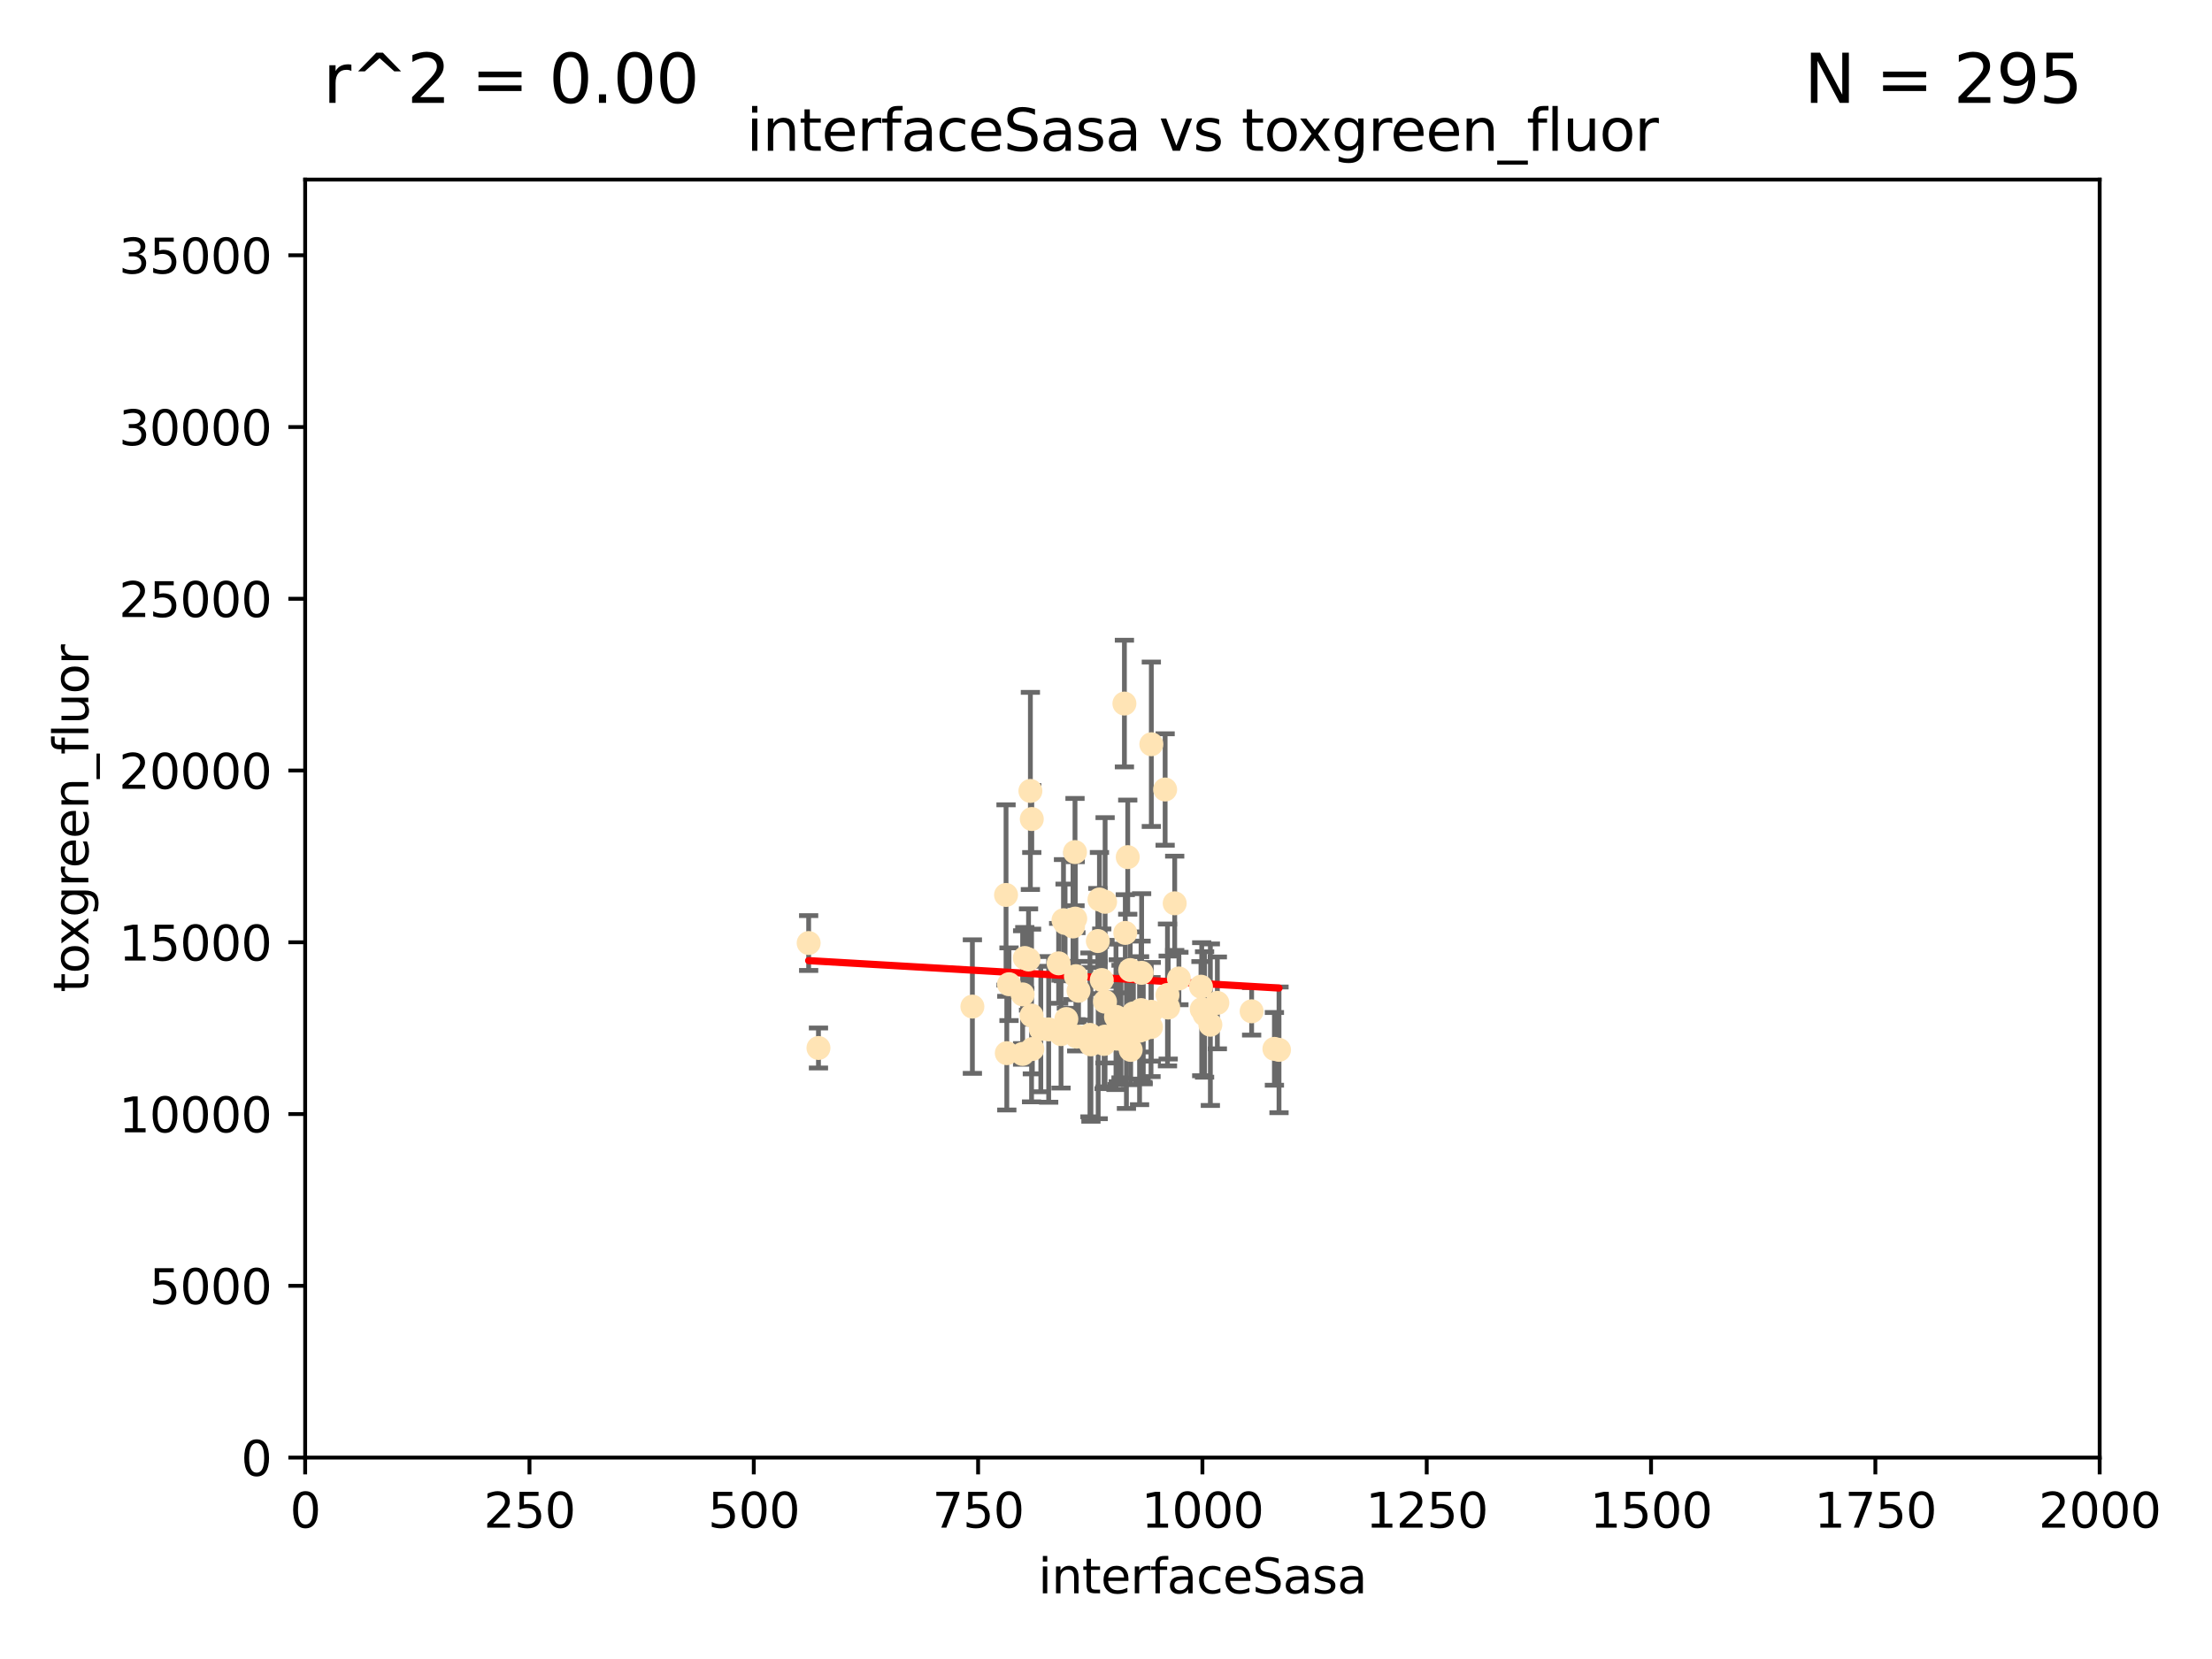 <?xml version="1.0" encoding="utf-8" standalone="no"?>
<!DOCTYPE svg PUBLIC "-//W3C//DTD SVG 1.1//EN"
  "http://www.w3.org/Graphics/SVG/1.1/DTD/svg11.dtd">
<svg xmlns:xlink="http://www.w3.org/1999/xlink" width="460.8pt" height="345.6pt" viewBox="0 0 460.8 345.6" xmlns="http://www.w3.org/2000/svg" version="1.1">
 <defs>
  <style type="text/css">*{stroke-linejoin: round; stroke-linecap: butt}</style>
 </defs>
 <g id="figure_1">
  <g id="patch_1">
   <path d="M 0 345.6 
L 460.8 345.6 
L 460.8 0 
L 0 0 
z
" style="fill: #ffffff"/>
  </g>
  <g id="axes_1">
   <g id="patch_2">
    <path d="M 63.571 303.64 
L 437.4 303.64 
L 437.4 37.411 
L 63.571 37.411 
z
" style="fill: #ffffff"/>
   </g>
   <g id="PathCollection_1">
    <defs>
     <path id="me1592b0bba" d="M 0 1.118 
C 0.297 1.118 0.581 1 0.791 0.791 
C 1 0.581 1.118 0.297 1.118 0 
C 1.118 -0.297 1 -0.581 0.791 -0.791 
C 0.581 -1 0.297 -1.118 0 -1.118 
C -0.297 -1.118 -0.581 -1 -0.791 -0.791 
C -1 -0.581 -1.118 -0.297 -1.118 0 
C -1.118 0.297 -1 0.581 -0.791 0.791 
C -0.581 1 -0.297 1.118 0 1.118 
z
" style="stroke: #ffe4b5"/>
    </defs>
    <g clip-path="url(#p0e28fc09dc)">
     <use xlink:href="#me1592b0bba" x="242.719" y="164.469" style="fill: #ffe4b5; stroke: #ffe4b5"/>
     <use xlink:href="#me1592b0bba" x="265.484" y="218.495" style="fill: #ffe4b5; stroke: #ffe4b5"/>
     <use xlink:href="#me1592b0bba" x="234.418" y="194.345" style="fill: #ffe4b5; stroke: #ffe4b5"/>
     <use xlink:href="#me1592b0bba" x="234.929" y="178.555" style="fill: #ffe4b5; stroke: #ffe4b5"/>
     <use xlink:href="#me1592b0bba" x="230.202" y="215.941" style="fill: #ffe4b5; stroke: #ffe4b5"/>
     <use xlink:href="#me1592b0bba" x="244.712" y="188.175" style="fill: #ffe4b5; stroke: #ffe4b5"/>
     <use xlink:href="#me1592b0bba" x="266.441" y="218.702" style="fill: #ffe4b5; stroke: #ffe4b5"/>
     <use xlink:href="#me1592b0bba" x="221.544" y="191.695" style="fill: #ffe4b5; stroke: #ffe4b5"/>
     <use xlink:href="#me1592b0bba" x="250.342" y="210.238" style="fill: #ffe4b5; stroke: #ffe4b5"/>
     <use xlink:href="#me1592b0bba" x="210.194" y="205.03" style="fill: #ffe4b5; stroke: #ffe4b5"/>
     <use xlink:href="#me1592b0bba" x="227.06" y="215.588" style="fill: #ffe4b5; stroke: #ffe4b5"/>
     <use xlink:href="#me1592b0bba" x="229.035" y="187.381" style="fill: #ffe4b5; stroke: #ffe4b5"/>
     <use xlink:href="#me1592b0bba" x="214.94" y="170.618" style="fill: #ffe4b5; stroke: #ffe4b5"/>
     <use xlink:href="#me1592b0bba" x="236.108" y="211.111" style="fill: #ffe4b5; stroke: #ffe4b5"/>
     <use xlink:href="#me1592b0bba" x="250.185" y="205.548" style="fill: #ffe4b5; stroke: #ffe4b5"/>
     <use xlink:href="#me1592b0bba" x="214.263" y="199.882" style="fill: #ffe4b5; stroke: #ffe4b5"/>
     <use xlink:href="#me1592b0bba" x="214.893" y="211.549" style="fill: #ffe4b5; stroke: #ffe4b5"/>
     <use xlink:href="#me1592b0bba" x="243.207" y="207.272" style="fill: #ffe4b5; stroke: #ffe4b5"/>
     <use xlink:href="#me1592b0bba" x="223.529" y="193.001" style="fill: #ffe4b5; stroke: #ffe4b5"/>
     <use xlink:href="#me1592b0bba" x="224.297" y="215.945" style="fill: #ffe4b5; stroke: #ffe4b5"/>
     <use xlink:href="#me1592b0bba" x="228.699" y="196.034" style="fill: #ffe4b5; stroke: #ffe4b5"/>
     <use xlink:href="#me1592b0bba" x="221.873" y="192.271" style="fill: #ffe4b5; stroke: #ffe4b5"/>
     <use xlink:href="#me1592b0bba" x="239.843" y="155.042" style="fill: #ffe4b5; stroke: #ffe4b5"/>
     <use xlink:href="#me1592b0bba" x="235.439" y="202.079" style="fill: #ffe4b5; stroke: #ffe4b5"/>
     <use xlink:href="#me1592b0bba" x="233.529" y="212.81" style="fill: #ffe4b5; stroke: #ffe4b5"/>
     <use xlink:href="#me1592b0bba" x="213.484" y="199.568" style="fill: #ffe4b5; stroke: #ffe4b5"/>
     <use xlink:href="#me1592b0bba" x="222.138" y="212.281" style="fill: #ffe4b5; stroke: #ffe4b5"/>
     <use xlink:href="#me1592b0bba" x="213.034" y="207.149" style="fill: #ffe4b5; stroke: #ffe4b5"/>
     <use xlink:href="#me1592b0bba" x="230.194" y="208.663" style="fill: #ffe4b5; stroke: #ffe4b5"/>
     <use xlink:href="#me1592b0bba" x="223.991" y="191.361" style="fill: #ffe4b5; stroke: #ffe4b5"/>
     <use xlink:href="#me1592b0bba" x="230.005" y="217.472" style="fill: #ffe4b5; stroke: #ffe4b5"/>
     <use xlink:href="#me1592b0bba" x="235.544" y="218.71" style="fill: #ffe4b5; stroke: #ffe4b5"/>
     <use xlink:href="#me1592b0bba" x="245.587" y="203.836" style="fill: #ffe4b5; stroke: #ffe4b5"/>
     <use xlink:href="#me1592b0bba" x="232.688" y="216.371" style="fill: #ffe4b5; stroke: #ffe4b5"/>
     <use xlink:href="#me1592b0bba" x="239.777" y="213.954" style="fill: #ffe4b5; stroke: #ffe4b5"/>
     <use xlink:href="#me1592b0bba" x="218.46" y="214.438" style="fill: #ffe4b5; stroke: #ffe4b5"/>
     <use xlink:href="#me1592b0bba" x="216.82" y="214.367" style="fill: #ffe4b5; stroke: #ffe4b5"/>
     <use xlink:href="#me1592b0bba" x="237.822" y="202.659" style="fill: #ffe4b5; stroke: #ffe4b5"/>
     <use xlink:href="#me1592b0bba" x="234.237" y="146.565" style="fill: #ffe4b5; stroke: #ffe4b5"/>
     <use xlink:href="#me1592b0bba" x="220.534" y="200.681" style="fill: #ffe4b5; stroke: #ffe4b5"/>
     <use xlink:href="#me1592b0bba" x="230.215" y="187.862" style="fill: #ffe4b5; stroke: #ffe4b5"/>
     <use xlink:href="#me1592b0bba" x="234.656" y="216.977" style="fill: #ffe4b5; stroke: #ffe4b5"/>
     <use xlink:href="#me1592b0bba" x="214.649" y="164.766" style="fill: #ffe4b5; stroke: #ffe4b5"/>
     <use xlink:href="#me1592b0bba" x="250.934" y="211.331" style="fill: #ffe4b5; stroke: #ffe4b5"/>
     <use xlink:href="#me1592b0bba" x="260.738" y="210.674" style="fill: #ffe4b5; stroke: #ffe4b5"/>
     <use xlink:href="#me1592b0bba" x="227.263" y="217.558" style="fill: #ffe4b5; stroke: #ffe4b5"/>
     <use xlink:href="#me1592b0bba" x="209.736" y="219.394" style="fill: #ffe4b5; stroke: #ffe4b5"/>
     <use xlink:href="#me1592b0bba" x="239.828" y="210.774" style="fill: #ffe4b5; stroke: #ffe4b5"/>
     <use xlink:href="#me1592b0bba" x="209.576" y="186.434" style="fill: #ffe4b5; stroke: #ffe4b5"/>
     <use xlink:href="#me1592b0bba" x="224.129" y="203.351" style="fill: #ffe4b5; stroke: #ffe4b5"/>
     <use xlink:href="#me1592b0bba" x="238.14" y="214.285" style="fill: #ffe4b5; stroke: #ffe4b5"/>
     <use xlink:href="#me1592b0bba" x="223.944" y="177.503" style="fill: #ffe4b5; stroke: #ffe4b5"/>
     <use xlink:href="#me1592b0bba" x="232.962" y="212.634" style="fill: #ffe4b5; stroke: #ffe4b5"/>
     <use xlink:href="#me1592b0bba" x="252.14" y="213.466" style="fill: #ffe4b5; stroke: #ffe4b5"/>
     <use xlink:href="#me1592b0bba" x="253.598" y="208.92" style="fill: #ffe4b5; stroke: #ffe4b5"/>
     <use xlink:href="#me1592b0bba" x="237.704" y="210.418" style="fill: #ffe4b5; stroke: #ffe4b5"/>
     <use xlink:href="#me1592b0bba" x="243.357" y="209.889" style="fill: #ffe4b5; stroke: #ffe4b5"/>
     <use xlink:href="#me1592b0bba" x="170.501" y="218.314" style="fill: #ffe4b5; stroke: #ffe4b5"/>
     <use xlink:href="#me1592b0bba" x="238.091" y="214.469" style="fill: #ffe4b5; stroke: #ffe4b5"/>
     <use xlink:href="#me1592b0bba" x="232.48" y="211.823" style="fill: #ffe4b5; stroke: #ffe4b5"/>
     <use xlink:href="#me1592b0bba" x="229.519" y="204.155" style="fill: #ffe4b5; stroke: #ffe4b5"/>
     <use xlink:href="#me1592b0bba" x="221.03" y="215.426" style="fill: #ffe4b5; stroke: #ffe4b5"/>
     <use xlink:href="#me1592b0bba" x="215.058" y="218.526" style="fill: #ffe4b5; stroke: #ffe4b5"/>
     <use xlink:href="#me1592b0bba" x="237.392" y="214.706" style="fill: #ffe4b5; stroke: #ffe4b5"/>
     <use xlink:href="#me1592b0bba" x="213.026" y="219.552" style="fill: #ffe4b5; stroke: #ffe4b5"/>
     <use xlink:href="#me1592b0bba" x="224.678" y="206.388" style="fill: #ffe4b5; stroke: #ffe4b5"/>
     <use xlink:href="#me1592b0bba" x="228.772" y="216.687" style="fill: #ffe4b5; stroke: #ffe4b5"/>
     <use xlink:href="#me1592b0bba" x="168.458" y="196.449" style="fill: #ffe4b5; stroke: #ffe4b5"/>
     <use xlink:href="#me1592b0bba" x="202.566" y="209.689" style="fill: #ffe4b5; stroke: #ffe4b5"/>
    </g>
   </g>
   <g id="matplotlib.axis_1">
    <g id="xtick_1">
     <g id="line2d_1">
      <defs>
       <path id="m30d0b65c81" d="M 0 0 
L 0 3.5 
" style="stroke: #000000; stroke-width: 0.8"/>
      </defs>
      <g>
       <use xlink:href="#m30d0b65c81" x="63.571" y="303.64" style="stroke: #000000; stroke-width: 0.8"/>
      </g>
     </g>
     <g id="text_1">
      <!-- 0 -->
      <g transform="translate(60.39 318.238)scale(0.1 -0.1)">
       <defs>
        <path id="DejaVuSans-30" d="M 2034 4250 
Q 1547 4250 1301 3770 
Q 1056 3291 1056 2328 
Q 1056 1369 1301 889 
Q 1547 409 2034 409 
Q 2525 409 2770 889 
Q 3016 1369 3016 2328 
Q 3016 3291 2770 3770 
Q 2525 4250 2034 4250 
z
M 2034 4750 
Q 2819 4750 3233 4129 
Q 3647 3509 3647 2328 
Q 3647 1150 3233 529 
Q 2819 -91 2034 -91 
Q 1250 -91 836 529 
Q 422 1150 422 2328 
Q 422 3509 836 4129 
Q 1250 4750 2034 4750 
z
" transform="scale(0.016)"/>
       </defs>
       <use xlink:href="#DejaVuSans-30"/>
      </g>
     </g>
    </g>
    <g id="xtick_2">
     <g id="line2d_2">
      <g>
       <use xlink:href="#m30d0b65c81" x="110.3" y="303.64" style="stroke: #000000; stroke-width: 0.8"/>
      </g>
     </g>
     <g id="text_2">
      <!-- 250 -->
      <g transform="translate(100.756 318.238)scale(0.1 -0.1)">
       <defs>
        <path id="DejaVuSans-32" d="M 1228 531 
L 3431 531 
L 3431 0 
L 469 0 
L 469 531 
Q 828 903 1448 1529 
Q 2069 2156 2228 2338 
Q 2531 2678 2651 2914 
Q 2772 3150 2772 3378 
Q 2772 3750 2511 3984 
Q 2250 4219 1831 4219 
Q 1534 4219 1204 4116 
Q 875 4013 500 3803 
L 500 4441 
Q 881 4594 1212 4672 
Q 1544 4750 1819 4750 
Q 2544 4750 2975 4387 
Q 3406 4025 3406 3419 
Q 3406 3131 3298 2873 
Q 3191 2616 2906 2266 
Q 2828 2175 2409 1742 
Q 1991 1309 1228 531 
z
" transform="scale(0.016)"/>
        <path id="DejaVuSans-35" d="M 691 4666 
L 3169 4666 
L 3169 4134 
L 1269 4134 
L 1269 2991 
Q 1406 3038 1543 3061 
Q 1681 3084 1819 3084 
Q 2600 3084 3056 2656 
Q 3513 2228 3513 1497 
Q 3513 744 3044 326 
Q 2575 -91 1722 -91 
Q 1428 -91 1123 -41 
Q 819 9 494 109 
L 494 744 
Q 775 591 1075 516 
Q 1375 441 1709 441 
Q 2250 441 2565 725 
Q 2881 1009 2881 1497 
Q 2881 1984 2565 2268 
Q 2250 2553 1709 2553 
Q 1456 2553 1204 2497 
Q 953 2441 691 2322 
L 691 4666 
z
" transform="scale(0.016)"/>
       </defs>
       <use xlink:href="#DejaVuSans-32"/>
       <use xlink:href="#DejaVuSans-35" x="63.623"/>
       <use xlink:href="#DejaVuSans-30" x="127.246"/>
      </g>
     </g>
    </g>
    <g id="xtick_3">
     <g id="line2d_3">
      <g>
       <use xlink:href="#m30d0b65c81" x="157.028" y="303.64" style="stroke: #000000; stroke-width: 0.8"/>
      </g>
     </g>
     <g id="text_3">
      <!-- 500 -->
      <g transform="translate(147.485 318.238)scale(0.1 -0.1)">
       <use xlink:href="#DejaVuSans-35"/>
       <use xlink:href="#DejaVuSans-30" x="63.623"/>
       <use xlink:href="#DejaVuSans-30" x="127.246"/>
      </g>
     </g>
    </g>
    <g id="xtick_4">
     <g id="line2d_4">
      <g>
       <use xlink:href="#m30d0b65c81" x="203.757" y="303.64" style="stroke: #000000; stroke-width: 0.8"/>
      </g>
     </g>
     <g id="text_4">
      <!-- 750 -->
      <g transform="translate(194.213 318.238)scale(0.1 -0.1)">
       <defs>
        <path id="DejaVuSans-37" d="M 525 4666 
L 3525 4666 
L 3525 4397 
L 1831 0 
L 1172 0 
L 2766 4134 
L 525 4134 
L 525 4666 
z
" transform="scale(0.016)"/>
       </defs>
       <use xlink:href="#DejaVuSans-37"/>
       <use xlink:href="#DejaVuSans-35" x="63.623"/>
       <use xlink:href="#DejaVuSans-30" x="127.246"/>
      </g>
     </g>
    </g>
    <g id="xtick_5">
     <g id="line2d_5">
      <g>
       <use xlink:href="#m30d0b65c81" x="250.486" y="303.64" style="stroke: #000000; stroke-width: 0.8"/>
      </g>
     </g>
     <g id="text_5">
      <!-- 1000 -->
      <g transform="translate(237.761 318.238)scale(0.1 -0.1)">
       <defs>
        <path id="DejaVuSans-31" d="M 794 531 
L 1825 531 
L 1825 4091 
L 703 3866 
L 703 4441 
L 1819 4666 
L 2450 4666 
L 2450 531 
L 3481 531 
L 3481 0 
L 794 0 
L 794 531 
z
" transform="scale(0.016)"/>
       </defs>
       <use xlink:href="#DejaVuSans-31"/>
       <use xlink:href="#DejaVuSans-30" x="63.623"/>
       <use xlink:href="#DejaVuSans-30" x="127.246"/>
       <use xlink:href="#DejaVuSans-30" x="190.869"/>
      </g>
     </g>
    </g>
    <g id="xtick_6">
     <g id="line2d_6">
      <g>
       <use xlink:href="#m30d0b65c81" x="297.214" y="303.64" style="stroke: #000000; stroke-width: 0.8"/>
      </g>
     </g>
     <g id="text_6">
      <!-- 1250 -->
      <g transform="translate(284.489 318.238)scale(0.1 -0.1)">
       <use xlink:href="#DejaVuSans-31"/>
       <use xlink:href="#DejaVuSans-32" x="63.623"/>
       <use xlink:href="#DejaVuSans-35" x="127.246"/>
       <use xlink:href="#DejaVuSans-30" x="190.869"/>
      </g>
     </g>
    </g>
    <g id="xtick_7">
     <g id="line2d_7">
      <g>
       <use xlink:href="#m30d0b65c81" x="343.943" y="303.64" style="stroke: #000000; stroke-width: 0.8"/>
      </g>
     </g>
     <g id="text_7">
      <!-- 1500 -->
      <g transform="translate(331.218 318.238)scale(0.1 -0.1)">
       <use xlink:href="#DejaVuSans-31"/>
       <use xlink:href="#DejaVuSans-35" x="63.623"/>
       <use xlink:href="#DejaVuSans-30" x="127.246"/>
       <use xlink:href="#DejaVuSans-30" x="190.869"/>
      </g>
     </g>
    </g>
    <g id="xtick_8">
     <g id="line2d_8">
      <g>
       <use xlink:href="#m30d0b65c81" x="390.671" y="303.64" style="stroke: #000000; stroke-width: 0.8"/>
      </g>
     </g>
     <g id="text_8">
      <!-- 1750 -->
      <g transform="translate(377.946 318.238)scale(0.1 -0.1)">
       <use xlink:href="#DejaVuSans-31"/>
       <use xlink:href="#DejaVuSans-37" x="63.623"/>
       <use xlink:href="#DejaVuSans-35" x="127.246"/>
       <use xlink:href="#DejaVuSans-30" x="190.869"/>
      </g>
     </g>
    </g>
    <g id="xtick_9">
     <g id="line2d_9">
      <g>
       <use xlink:href="#m30d0b65c81" x="437.4" y="303.64" style="stroke: #000000; stroke-width: 0.8"/>
      </g>
     </g>
     <g id="text_9">
      <!-- 2000 -->
      <g transform="translate(424.675 318.238)scale(0.1 -0.1)">
       <use xlink:href="#DejaVuSans-32"/>
       <use xlink:href="#DejaVuSans-30" x="63.623"/>
       <use xlink:href="#DejaVuSans-30" x="127.246"/>
       <use xlink:href="#DejaVuSans-30" x="190.869"/>
      </g>
     </g>
    </g>
    <g id="text_10">
     <!-- interfaceSasa -->
     <g transform="translate(216.279 331.917)scale(0.1 -0.1)">
      <defs>
       <path id="DejaVuSans-69" d="M 603 3500 
L 1178 3500 
L 1178 0 
L 603 0 
L 603 3500 
z
M 603 4863 
L 1178 4863 
L 1178 4134 
L 603 4134 
L 603 4863 
z
" transform="scale(0.016)"/>
       <path id="DejaVuSans-6e" d="M 3513 2113 
L 3513 0 
L 2938 0 
L 2938 2094 
Q 2938 2591 2744 2837 
Q 2550 3084 2163 3084 
Q 1697 3084 1428 2787 
Q 1159 2491 1159 1978 
L 1159 0 
L 581 0 
L 581 3500 
L 1159 3500 
L 1159 2956 
Q 1366 3272 1645 3428 
Q 1925 3584 2291 3584 
Q 2894 3584 3203 3211 
Q 3513 2838 3513 2113 
z
" transform="scale(0.016)"/>
       <path id="DejaVuSans-74" d="M 1172 4494 
L 1172 3500 
L 2356 3500 
L 2356 3053 
L 1172 3053 
L 1172 1153 
Q 1172 725 1289 603 
Q 1406 481 1766 481 
L 2356 481 
L 2356 0 
L 1766 0 
Q 1100 0 847 248 
Q 594 497 594 1153 
L 594 3053 
L 172 3053 
L 172 3500 
L 594 3500 
L 594 4494 
L 1172 4494 
z
" transform="scale(0.016)"/>
       <path id="DejaVuSans-65" d="M 3597 1894 
L 3597 1613 
L 953 1613 
Q 991 1019 1311 708 
Q 1631 397 2203 397 
Q 2534 397 2845 478 
Q 3156 559 3463 722 
L 3463 178 
Q 3153 47 2828 -22 
Q 2503 -91 2169 -91 
Q 1331 -91 842 396 
Q 353 884 353 1716 
Q 353 2575 817 3079 
Q 1281 3584 2069 3584 
Q 2775 3584 3186 3129 
Q 3597 2675 3597 1894 
z
M 3022 2063 
Q 3016 2534 2758 2815 
Q 2500 3097 2075 3097 
Q 1594 3097 1305 2825 
Q 1016 2553 972 2059 
L 3022 2063 
z
" transform="scale(0.016)"/>
       <path id="DejaVuSans-72" d="M 2631 2963 
Q 2534 3019 2420 3045 
Q 2306 3072 2169 3072 
Q 1681 3072 1420 2755 
Q 1159 2438 1159 1844 
L 1159 0 
L 581 0 
L 581 3500 
L 1159 3500 
L 1159 2956 
Q 1341 3275 1631 3429 
Q 1922 3584 2338 3584 
Q 2397 3584 2469 3576 
Q 2541 3569 2628 3553 
L 2631 2963 
z
" transform="scale(0.016)"/>
       <path id="DejaVuSans-66" d="M 2375 4863 
L 2375 4384 
L 1825 4384 
Q 1516 4384 1395 4259 
Q 1275 4134 1275 3809 
L 1275 3500 
L 2222 3500 
L 2222 3053 
L 1275 3053 
L 1275 0 
L 697 0 
L 697 3053 
L 147 3053 
L 147 3500 
L 697 3500 
L 697 3744 
Q 697 4328 969 4595 
Q 1241 4863 1831 4863 
L 2375 4863 
z
" transform="scale(0.016)"/>
       <path id="DejaVuSans-61" d="M 2194 1759 
Q 1497 1759 1228 1600 
Q 959 1441 959 1056 
Q 959 750 1161 570 
Q 1363 391 1709 391 
Q 2188 391 2477 730 
Q 2766 1069 2766 1631 
L 2766 1759 
L 2194 1759 
z
M 3341 1997 
L 3341 0 
L 2766 0 
L 2766 531 
Q 2569 213 2275 61 
Q 1981 -91 1556 -91 
Q 1019 -91 701 211 
Q 384 513 384 1019 
Q 384 1609 779 1909 
Q 1175 2209 1959 2209 
L 2766 2209 
L 2766 2266 
Q 2766 2663 2505 2880 
Q 2244 3097 1772 3097 
Q 1472 3097 1187 3025 
Q 903 2953 641 2809 
L 641 3341 
Q 956 3463 1253 3523 
Q 1550 3584 1831 3584 
Q 2591 3584 2966 3190 
Q 3341 2797 3341 1997 
z
" transform="scale(0.016)"/>
       <path id="DejaVuSans-63" d="M 3122 3366 
L 3122 2828 
Q 2878 2963 2633 3030 
Q 2388 3097 2138 3097 
Q 1578 3097 1268 2742 
Q 959 2388 959 1747 
Q 959 1106 1268 751 
Q 1578 397 2138 397 
Q 2388 397 2633 464 
Q 2878 531 3122 666 
L 3122 134 
Q 2881 22 2623 -34 
Q 2366 -91 2075 -91 
Q 1284 -91 818 406 
Q 353 903 353 1747 
Q 353 2603 823 3093 
Q 1294 3584 2113 3584 
Q 2378 3584 2631 3529 
Q 2884 3475 3122 3366 
z
" transform="scale(0.016)"/>
       <path id="DejaVuSans-53" d="M 3425 4513 
L 3425 3897 
Q 3066 4069 2747 4153 
Q 2428 4238 2131 4238 
Q 1616 4238 1336 4038 
Q 1056 3838 1056 3469 
Q 1056 3159 1242 3001 
Q 1428 2844 1947 2747 
L 2328 2669 
Q 3034 2534 3370 2195 
Q 3706 1856 3706 1288 
Q 3706 609 3251 259 
Q 2797 -91 1919 -91 
Q 1588 -91 1214 -16 
Q 841 59 441 206 
L 441 856 
Q 825 641 1194 531 
Q 1563 422 1919 422 
Q 2459 422 2753 634 
Q 3047 847 3047 1241 
Q 3047 1584 2836 1778 
Q 2625 1972 2144 2069 
L 1759 2144 
Q 1053 2284 737 2584 
Q 422 2884 422 3419 
Q 422 4038 858 4394 
Q 1294 4750 2059 4750 
Q 2388 4750 2728 4690 
Q 3069 4631 3425 4513 
z
" transform="scale(0.016)"/>
       <path id="DejaVuSans-73" d="M 2834 3397 
L 2834 2853 
Q 2591 2978 2328 3040 
Q 2066 3103 1784 3103 
Q 1356 3103 1142 2972 
Q 928 2841 928 2578 
Q 928 2378 1081 2264 
Q 1234 2150 1697 2047 
L 1894 2003 
Q 2506 1872 2764 1633 
Q 3022 1394 3022 966 
Q 3022 478 2636 193 
Q 2250 -91 1575 -91 
Q 1294 -91 989 -36 
Q 684 19 347 128 
L 347 722 
Q 666 556 975 473 
Q 1284 391 1588 391 
Q 1994 391 2212 530 
Q 2431 669 2431 922 
Q 2431 1156 2273 1281 
Q 2116 1406 1581 1522 
L 1381 1569 
Q 847 1681 609 1914 
Q 372 2147 372 2553 
Q 372 3047 722 3315 
Q 1072 3584 1716 3584 
Q 2034 3584 2315 3537 
Q 2597 3491 2834 3397 
z
" transform="scale(0.016)"/>
      </defs>
      <use xlink:href="#DejaVuSans-69"/>
      <use xlink:href="#DejaVuSans-6e" x="27.783"/>
      <use xlink:href="#DejaVuSans-74" x="91.162"/>
      <use xlink:href="#DejaVuSans-65" x="130.371"/>
      <use xlink:href="#DejaVuSans-72" x="191.895"/>
      <use xlink:href="#DejaVuSans-66" x="233.008"/>
      <use xlink:href="#DejaVuSans-61" x="268.213"/>
      <use xlink:href="#DejaVuSans-63" x="329.492"/>
      <use xlink:href="#DejaVuSans-65" x="384.473"/>
      <use xlink:href="#DejaVuSans-53" x="445.996"/>
      <use xlink:href="#DejaVuSans-61" x="509.473"/>
      <use xlink:href="#DejaVuSans-73" x="570.752"/>
      <use xlink:href="#DejaVuSans-61" x="622.852"/>
     </g>
    </g>
   </g>
   <g id="matplotlib.axis_2">
    <g id="ytick_1">
     <g id="line2d_10">
      <defs>
       <path id="m00b7ae43d4" d="M 0 0 
L -3.5 0 
" style="stroke: #000000; stroke-width: 0.8"/>
      </defs>
      <g>
       <use xlink:href="#m00b7ae43d4" x="63.571" y="303.64" style="stroke: #000000; stroke-width: 0.8"/>
      </g>
     </g>
     <g id="text_11">
      <!-- 0 -->
      <g transform="translate(50.209 307.439)scale(0.1 -0.1)">
       <use xlink:href="#DejaVuSans-30"/>
      </g>
     </g>
    </g>
    <g id="ytick_2">
     <g id="line2d_11">
      <g>
       <use xlink:href="#m00b7ae43d4" x="63.571" y="267.859" style="stroke: #000000; stroke-width: 0.8"/>
      </g>
     </g>
     <g id="text_12">
      <!-- 5000 -->
      <g transform="translate(31.121 271.658)scale(0.1 -0.1)">
       <use xlink:href="#DejaVuSans-35"/>
       <use xlink:href="#DejaVuSans-30" x="63.623"/>
       <use xlink:href="#DejaVuSans-30" x="127.246"/>
       <use xlink:href="#DejaVuSans-30" x="190.869"/>
      </g>
     </g>
    </g>
    <g id="ytick_3">
     <g id="line2d_12">
      <g>
       <use xlink:href="#m00b7ae43d4" x="63.571" y="232.078" style="stroke: #000000; stroke-width: 0.8"/>
      </g>
     </g>
     <g id="text_13">
      <!-- 10000 -->
      <g transform="translate(24.759 235.878)scale(0.1 -0.1)">
       <use xlink:href="#DejaVuSans-31"/>
       <use xlink:href="#DejaVuSans-30" x="63.623"/>
       <use xlink:href="#DejaVuSans-30" x="127.246"/>
       <use xlink:href="#DejaVuSans-30" x="190.869"/>
       <use xlink:href="#DejaVuSans-30" x="254.492"/>
      </g>
     </g>
    </g>
    <g id="ytick_4">
     <g id="line2d_13">
      <g>
       <use xlink:href="#m00b7ae43d4" x="63.571" y="196.298" style="stroke: #000000; stroke-width: 0.8"/>
      </g>
     </g>
     <g id="text_14">
      <!-- 15000 -->
      <g transform="translate(24.759 200.097)scale(0.1 -0.1)">
       <use xlink:href="#DejaVuSans-31"/>
       <use xlink:href="#DejaVuSans-35" x="63.623"/>
       <use xlink:href="#DejaVuSans-30" x="127.246"/>
       <use xlink:href="#DejaVuSans-30" x="190.869"/>
       <use xlink:href="#DejaVuSans-30" x="254.492"/>
      </g>
     </g>
    </g>
    <g id="ytick_5">
     <g id="line2d_14">
      <g>
       <use xlink:href="#m00b7ae43d4" x="63.571" y="160.517" style="stroke: #000000; stroke-width: 0.8"/>
      </g>
     </g>
     <g id="text_15">
      <!-- 20000 -->
      <g transform="translate(24.759 164.316)scale(0.1 -0.1)">
       <use xlink:href="#DejaVuSans-32"/>
       <use xlink:href="#DejaVuSans-30" x="63.623"/>
       <use xlink:href="#DejaVuSans-30" x="127.246"/>
       <use xlink:href="#DejaVuSans-30" x="190.869"/>
       <use xlink:href="#DejaVuSans-30" x="254.492"/>
      </g>
     </g>
    </g>
    <g id="ytick_6">
     <g id="line2d_15">
      <g>
       <use xlink:href="#m00b7ae43d4" x="63.571" y="124.736" style="stroke: #000000; stroke-width: 0.8"/>
      </g>
     </g>
     <g id="text_16">
      <!-- 25000 -->
      <g transform="translate(24.759 128.535)scale(0.1 -0.1)">
       <use xlink:href="#DejaVuSans-32"/>
       <use xlink:href="#DejaVuSans-35" x="63.623"/>
       <use xlink:href="#DejaVuSans-30" x="127.246"/>
       <use xlink:href="#DejaVuSans-30" x="190.869"/>
       <use xlink:href="#DejaVuSans-30" x="254.492"/>
      </g>
     </g>
    </g>
    <g id="ytick_7">
     <g id="line2d_16">
      <g>
       <use xlink:href="#m00b7ae43d4" x="63.571" y="88.955" style="stroke: #000000; stroke-width: 0.8"/>
      </g>
     </g>
     <g id="text_17">
      <!-- 30000 -->
      <g transform="translate(24.759 92.754)scale(0.1 -0.1)">
       <defs>
        <path id="DejaVuSans-33" d="M 2597 2516 
Q 3050 2419 3304 2112 
Q 3559 1806 3559 1356 
Q 3559 666 3084 287 
Q 2609 -91 1734 -91 
Q 1441 -91 1130 -33 
Q 819 25 488 141 
L 488 750 
Q 750 597 1062 519 
Q 1375 441 1716 441 
Q 2309 441 2620 675 
Q 2931 909 2931 1356 
Q 2931 1769 2642 2001 
Q 2353 2234 1838 2234 
L 1294 2234 
L 1294 2753 
L 1863 2753 
Q 2328 2753 2575 2939 
Q 2822 3125 2822 3475 
Q 2822 3834 2567 4026 
Q 2313 4219 1838 4219 
Q 1578 4219 1281 4162 
Q 984 4106 628 3988 
L 628 4550 
Q 988 4650 1302 4700 
Q 1616 4750 1894 4750 
Q 2613 4750 3031 4423 
Q 3450 4097 3450 3541 
Q 3450 3153 3228 2886 
Q 3006 2619 2597 2516 
z
" transform="scale(0.016)"/>
       </defs>
       <use xlink:href="#DejaVuSans-33"/>
       <use xlink:href="#DejaVuSans-30" x="63.623"/>
       <use xlink:href="#DejaVuSans-30" x="127.246"/>
       <use xlink:href="#DejaVuSans-30" x="190.869"/>
       <use xlink:href="#DejaVuSans-30" x="254.492"/>
      </g>
     </g>
    </g>
    <g id="ytick_8">
     <g id="line2d_17">
      <g>
       <use xlink:href="#m00b7ae43d4" x="63.571" y="53.174" style="stroke: #000000; stroke-width: 0.8"/>
      </g>
     </g>
     <g id="text_18">
      <!-- 35000 -->
      <g transform="translate(24.759 56.974)scale(0.1 -0.1)">
       <use xlink:href="#DejaVuSans-33"/>
       <use xlink:href="#DejaVuSans-35" x="63.623"/>
       <use xlink:href="#DejaVuSans-30" x="127.246"/>
       <use xlink:href="#DejaVuSans-30" x="190.869"/>
       <use xlink:href="#DejaVuSans-30" x="254.492"/>
      </g>
     </g>
    </g>
    <g id="text_19">
     <!-- toxgreen_fluor -->
     <g transform="translate(18.401 206.72)rotate(-90)scale(0.1 -0.1)">
      <defs>
       <path id="DejaVuSans-6f" d="M 1959 3097 
Q 1497 3097 1228 2736 
Q 959 2375 959 1747 
Q 959 1119 1226 758 
Q 1494 397 1959 397 
Q 2419 397 2687 759 
Q 2956 1122 2956 1747 
Q 2956 2369 2687 2733 
Q 2419 3097 1959 3097 
z
M 1959 3584 
Q 2709 3584 3137 3096 
Q 3566 2609 3566 1747 
Q 3566 888 3137 398 
Q 2709 -91 1959 -91 
Q 1206 -91 779 398 
Q 353 888 353 1747 
Q 353 2609 779 3096 
Q 1206 3584 1959 3584 
z
" transform="scale(0.016)"/>
       <path id="DejaVuSans-78" d="M 3513 3500 
L 2247 1797 
L 3578 0 
L 2900 0 
L 1881 1375 
L 863 0 
L 184 0 
L 1544 1831 
L 300 3500 
L 978 3500 
L 1906 2253 
L 2834 3500 
L 3513 3500 
z
" transform="scale(0.016)"/>
       <path id="DejaVuSans-67" d="M 2906 1791 
Q 2906 2416 2648 2759 
Q 2391 3103 1925 3103 
Q 1463 3103 1205 2759 
Q 947 2416 947 1791 
Q 947 1169 1205 825 
Q 1463 481 1925 481 
Q 2391 481 2648 825 
Q 2906 1169 2906 1791 
z
M 3481 434 
Q 3481 -459 3084 -895 
Q 2688 -1331 1869 -1331 
Q 1566 -1331 1297 -1286 
Q 1028 -1241 775 -1147 
L 775 -588 
Q 1028 -725 1275 -790 
Q 1522 -856 1778 -856 
Q 2344 -856 2625 -561 
Q 2906 -266 2906 331 
L 2906 616 
Q 2728 306 2450 153 
Q 2172 0 1784 0 
Q 1141 0 747 490 
Q 353 981 353 1791 
Q 353 2603 747 3093 
Q 1141 3584 1784 3584 
Q 2172 3584 2450 3431 
Q 2728 3278 2906 2969 
L 2906 3500 
L 3481 3500 
L 3481 434 
z
" transform="scale(0.016)"/>
       <path id="DejaVuSans-5f" d="M 3263 -1063 
L 3263 -1509 
L -63 -1509 
L -63 -1063 
L 3263 -1063 
z
" transform="scale(0.016)"/>
       <path id="DejaVuSans-6c" d="M 603 4863 
L 1178 4863 
L 1178 0 
L 603 0 
L 603 4863 
z
" transform="scale(0.016)"/>
       <path id="DejaVuSans-75" d="M 544 1381 
L 544 3500 
L 1119 3500 
L 1119 1403 
Q 1119 906 1312 657 
Q 1506 409 1894 409 
Q 2359 409 2629 706 
Q 2900 1003 2900 1516 
L 2900 3500 
L 3475 3500 
L 3475 0 
L 2900 0 
L 2900 538 
Q 2691 219 2414 64 
Q 2138 -91 1772 -91 
Q 1169 -91 856 284 
Q 544 659 544 1381 
z
M 1991 3584 
L 1991 3584 
z
" transform="scale(0.016)"/>
      </defs>
      <use xlink:href="#DejaVuSans-74"/>
      <use xlink:href="#DejaVuSans-6f" x="39.209"/>
      <use xlink:href="#DejaVuSans-78" x="97.266"/>
      <use xlink:href="#DejaVuSans-67" x="156.445"/>
      <use xlink:href="#DejaVuSans-72" x="219.922"/>
      <use xlink:href="#DejaVuSans-65" x="258.785"/>
      <use xlink:href="#DejaVuSans-65" x="320.309"/>
      <use xlink:href="#DejaVuSans-6e" x="381.832"/>
      <use xlink:href="#DejaVuSans-5f" x="445.211"/>
      <use xlink:href="#DejaVuSans-66" x="495.211"/>
      <use xlink:href="#DejaVuSans-6c" x="530.416"/>
      <use xlink:href="#DejaVuSans-75" x="558.199"/>
      <use xlink:href="#DejaVuSans-6f" x="621.578"/>
      <use xlink:href="#DejaVuSans-72" x="682.76"/>
     </g>
    </g>
   </g>
   <g id="LineCollection_1">
    <path d="M 242.719 176.077 
L 242.719 152.861 
" clip-path="url(#p0e28fc09dc)" style="fill: none; stroke: #696969"/>
    <path d="M 265.484 226.066 
L 265.484 210.923 
" clip-path="url(#p0e28fc09dc)" style="fill: none; stroke: #696969"/>
    <path d="M 234.418 202.31 
L 234.418 186.38 
" clip-path="url(#p0e28fc09dc)" style="fill: none; stroke: #696969"/>
    <path d="M 234.929 190.445 
L 234.929 166.665 
" clip-path="url(#p0e28fc09dc)" style="fill: none; stroke: #696969"/>
    <path d="M 230.202 226.412 
L 230.202 205.471 
" clip-path="url(#p0e28fc09dc)" style="fill: none; stroke: #696969"/>
    <path d="M 244.712 197.995 
L 244.712 178.355 
" clip-path="url(#p0e28fc09dc)" style="fill: none; stroke: #696969"/>
    <path d="M 266.441 231.795 
L 266.441 205.61 
" clip-path="url(#p0e28fc09dc)" style="fill: none; stroke: #696969"/>
    <path d="M 221.544 204.322 
L 221.544 179.068 
" clip-path="url(#p0e28fc09dc)" style="fill: none; stroke: #696969"/>
    <path d="M 250.342 224.095 
L 250.342 196.38 
" clip-path="url(#p0e28fc09dc)" style="fill: none; stroke: #696969"/>
    <path d="M 210.194 212.597 
L 210.194 197.463 
" clip-path="url(#p0e28fc09dc)" style="fill: none; stroke: #696969"/>
    <path d="M 227.06 232.654 
L 227.06 198.522 
" clip-path="url(#p0e28fc09dc)" style="fill: none; stroke: #696969"/>
    <path d="M 229.035 197.173 
L 229.035 177.588 
" clip-path="url(#p0e28fc09dc)" style="fill: none; stroke: #696969"/>
    <path d="M 214.94 177.592 
L 214.94 163.645 
" clip-path="url(#p0e28fc09dc)" style="fill: none; stroke: #696969"/>
    <path d="M 236.108 218.682 
L 236.108 203.541 
" clip-path="url(#p0e28fc09dc)" style="fill: none; stroke: #696969"/>
    <path d="M 250.185 210.788 
L 250.185 200.309 
" clip-path="url(#p0e28fc09dc)" style="fill: none; stroke: #696969"/>
    <path d="M 214.263 210.43 
L 214.263 189.334 
" clip-path="url(#p0e28fc09dc)" style="fill: none; stroke: #696969"/>
    <path d="M 214.893 229.537 
L 214.893 193.562 
" clip-path="url(#p0e28fc09dc)" style="fill: none; stroke: #696969"/>
    <path d="M 243.207 222.054 
L 243.207 192.49 
" clip-path="url(#p0e28fc09dc)" style="fill: none; stroke: #696969"/>
    <path d="M 223.529 208.22 
L 223.529 177.781 
" clip-path="url(#p0e28fc09dc)" style="fill: none; stroke: #696969"/>
    <path d="M 224.297 218.93 
L 224.297 212.959 
" clip-path="url(#p0e28fc09dc)" style="fill: none; stroke: #696969"/>
    <path d="M 228.699 206.993 
L 228.699 185.076 
" clip-path="url(#p0e28fc09dc)" style="fill: none; stroke: #696969"/>
    <path d="M 221.873 200.379 
L 221.873 184.164 
" clip-path="url(#p0e28fc09dc)" style="fill: none; stroke: #696969"/>
    <path d="M 239.843 172.168 
L 239.843 137.917 
" clip-path="url(#p0e28fc09dc)" style="fill: none; stroke: #696969"/>
    <path d="M 235.439 210.026 
L 235.439 194.131 
" clip-path="url(#p0e28fc09dc)" style="fill: none; stroke: #696969"/>
    <path d="M 233.529 224.535 
L 233.529 201.085 
" clip-path="url(#p0e28fc09dc)" style="fill: none; stroke: #696969"/>
    <path d="M 213.484 205.923 
L 213.484 193.213 
" clip-path="url(#p0e28fc09dc)" style="fill: none; stroke: #696969"/>
    <path d="M 222.138 214.519 
L 222.138 210.043 
" clip-path="url(#p0e28fc09dc)" style="fill: none; stroke: #696969"/>
    <path d="M 213.034 220.407 
L 213.034 193.891 
" clip-path="url(#p0e28fc09dc)" style="fill: none; stroke: #696969"/>
    <path d="M 230.194 221.435 
L 230.194 195.892 
" clip-path="url(#p0e28fc09dc)" style="fill: none; stroke: #696969"/>
    <path d="M 223.991 203.209 
L 223.991 179.513 
" clip-path="url(#p0e28fc09dc)" style="fill: none; stroke: #696969"/>
    <path d="M 230.005 226.781 
L 230.005 208.164 
" clip-path="url(#p0e28fc09dc)" style="fill: none; stroke: #696969"/>
    <path d="M 235.544 225.957 
L 235.544 211.463 
" clip-path="url(#p0e28fc09dc)" style="fill: none; stroke: #696969"/>
    <path d="M 245.587 209.301 
L 245.587 198.372 
" clip-path="url(#p0e28fc09dc)" style="fill: none; stroke: #696969"/>
    <path d="M 232.688 225.922 
L 232.688 206.819 
" clip-path="url(#p0e28fc09dc)" style="fill: none; stroke: #696969"/>
    <path d="M 239.777 224.271 
L 239.777 203.636 
" clip-path="url(#p0e28fc09dc)" style="fill: none; stroke: #696969"/>
    <path d="M 218.46 229.612 
L 218.46 199.264 
" clip-path="url(#p0e28fc09dc)" style="fill: none; stroke: #696969"/>
    <path d="M 216.82 227.436 
L 216.82 201.297 
" clip-path="url(#p0e28fc09dc)" style="fill: none; stroke: #696969"/>
    <path d="M 237.822 219.15 
L 237.822 186.169 
" clip-path="url(#p0e28fc09dc)" style="fill: none; stroke: #696969"/>
    <path d="M 234.237 159.763 
L 234.237 133.366 
" clip-path="url(#p0e28fc09dc)" style="fill: none; stroke: #696969"/>
    <path d="M 220.534 209.001 
L 220.534 192.362 
" clip-path="url(#p0e28fc09dc)" style="fill: none; stroke: #696969"/>
    <path d="M 230.215 205.39 
L 230.215 170.334 
" clip-path="url(#p0e28fc09dc)" style="fill: none; stroke: #696969"/>
    <path d="M 234.656 230.911 
L 234.656 203.043 
" clip-path="url(#p0e28fc09dc)" style="fill: none; stroke: #696969"/>
    <path d="M 214.649 185.301 
L 214.649 144.231 
" clip-path="url(#p0e28fc09dc)" style="fill: none; stroke: #696969"/>
    <path d="M 250.934 224.398 
L 250.934 198.263 
" clip-path="url(#p0e28fc09dc)" style="fill: none; stroke: #696969"/>
    <path d="M 260.738 215.623 
L 260.738 205.726 
" clip-path="url(#p0e28fc09dc)" style="fill: none; stroke: #696969"/>
    <path d="M 227.263 233.57 
L 227.263 201.546 
" clip-path="url(#p0e28fc09dc)" style="fill: none; stroke: #696969"/>
    <path d="M 209.736 231.233 
L 209.736 207.554 
" clip-path="url(#p0e28fc09dc)" style="fill: none; stroke: #696969"/>
    <path d="M 239.828 221.051 
L 239.828 200.496 
" clip-path="url(#p0e28fc09dc)" style="fill: none; stroke: #696969"/>
    <path d="M 209.576 205.211 
L 209.576 167.657 
" clip-path="url(#p0e28fc09dc)" style="fill: none; stroke: #696969"/>
    <path d="M 224.129 212.411 
L 224.129 194.292 
" clip-path="url(#p0e28fc09dc)" style="fill: none; stroke: #696969"/>
    <path d="M 238.14 225.781 
L 238.14 202.789 
" clip-path="url(#p0e28fc09dc)" style="fill: none; stroke: #696969"/>
    <path d="M 223.944 188.678 
L 223.944 166.329 
" clip-path="url(#p0e28fc09dc)" style="fill: none; stroke: #696969"/>
    <path d="M 232.962 225.332 
L 232.962 199.936 
" clip-path="url(#p0e28fc09dc)" style="fill: none; stroke: #696969"/>
    <path d="M 252.14 230.291 
L 252.14 196.641 
" clip-path="url(#p0e28fc09dc)" style="fill: none; stroke: #696969"/>
    <path d="M 253.598 218.484 
L 253.598 199.356 
" clip-path="url(#p0e28fc09dc)" style="fill: none; stroke: #696969"/>
    <path d="M 237.704 224.792 
L 237.704 196.045 
" clip-path="url(#p0e28fc09dc)" style="fill: none; stroke: #696969"/>
    <path d="M 243.357 220.617 
L 243.357 199.161 
" clip-path="url(#p0e28fc09dc)" style="fill: none; stroke: #696969"/>
    <path d="M 170.501 222.483 
L 170.501 214.146 
" clip-path="url(#p0e28fc09dc)" style="fill: none; stroke: #696969"/>
    <path d="M 238.091 225.487 
L 238.091 203.451 
" clip-path="url(#p0e28fc09dc)" style="fill: none; stroke: #696969"/>
    <path d="M 232.48 226.97 
L 232.48 196.675 
" clip-path="url(#p0e28fc09dc)" style="fill: none; stroke: #696969"/>
    <path d="M 229.519 214.795 
L 229.519 193.515 
" clip-path="url(#p0e28fc09dc)" style="fill: none; stroke: #696969"/>
    <path d="M 221.03 226.655 
L 221.03 204.197 
" clip-path="url(#p0e28fc09dc)" style="fill: none; stroke: #696969"/>
    <path d="M 215.058 223.702 
L 215.058 213.35 
" clip-path="url(#p0e28fc09dc)" style="fill: none; stroke: #696969"/>
    <path d="M 237.392 230.12 
L 237.392 199.291 
" clip-path="url(#p0e28fc09dc)" style="fill: none; stroke: #696969"/>
    <path d="M 213.026 221.709 
L 213.026 217.396 
" clip-path="url(#p0e28fc09dc)" style="fill: none; stroke: #696969"/>
    <path d="M 224.678 212.492 
L 224.678 200.284 
" clip-path="url(#p0e28fc09dc)" style="fill: none; stroke: #696969"/>
    <path d="M 228.772 233.046 
L 228.772 200.328 
" clip-path="url(#p0e28fc09dc)" style="fill: none; stroke: #696969"/>
    <path d="M 168.458 202.16 
L 168.458 190.737 
" clip-path="url(#p0e28fc09dc)" style="fill: none; stroke: #696969"/>
    <path d="M 202.566 223.602 
L 202.566 195.776 
" clip-path="url(#p0e28fc09dc)" style="fill: none; stroke: #696969"/>
   </g>
   <g id="line2d_18">
    <defs>
     <path id="m58a66ed0a4" d="M 2 0 
L -2 -0 
" style="stroke: #696969"/>
    </defs>
    <g clip-path="url(#p0e28fc09dc)">
     <use xlink:href="#m58a66ed0a4" x="242.719" y="176.077" style="fill: #696969; stroke: #696969"/>
     <use xlink:href="#m58a66ed0a4" x="265.484" y="226.066" style="fill: #696969; stroke: #696969"/>
     <use xlink:href="#m58a66ed0a4" x="234.418" y="202.31" style="fill: #696969; stroke: #696969"/>
     <use xlink:href="#m58a66ed0a4" x="234.929" y="190.445" style="fill: #696969; stroke: #696969"/>
     <use xlink:href="#m58a66ed0a4" x="230.202" y="226.412" style="fill: #696969; stroke: #696969"/>
     <use xlink:href="#m58a66ed0a4" x="244.712" y="197.995" style="fill: #696969; stroke: #696969"/>
     <use xlink:href="#m58a66ed0a4" x="266.441" y="231.795" style="fill: #696969; stroke: #696969"/>
     <use xlink:href="#m58a66ed0a4" x="221.544" y="204.322" style="fill: #696969; stroke: #696969"/>
     <use xlink:href="#m58a66ed0a4" x="250.342" y="224.095" style="fill: #696969; stroke: #696969"/>
     <use xlink:href="#m58a66ed0a4" x="210.194" y="212.597" style="fill: #696969; stroke: #696969"/>
     <use xlink:href="#m58a66ed0a4" x="227.06" y="232.654" style="fill: #696969; stroke: #696969"/>
     <use xlink:href="#m58a66ed0a4" x="229.035" y="197.173" style="fill: #696969; stroke: #696969"/>
     <use xlink:href="#m58a66ed0a4" x="214.94" y="177.592" style="fill: #696969; stroke: #696969"/>
     <use xlink:href="#m58a66ed0a4" x="236.108" y="218.682" style="fill: #696969; stroke: #696969"/>
     <use xlink:href="#m58a66ed0a4" x="250.185" y="210.788" style="fill: #696969; stroke: #696969"/>
     <use xlink:href="#m58a66ed0a4" x="214.263" y="210.43" style="fill: #696969; stroke: #696969"/>
     <use xlink:href="#m58a66ed0a4" x="214.893" y="229.537" style="fill: #696969; stroke: #696969"/>
     <use xlink:href="#m58a66ed0a4" x="243.207" y="222.054" style="fill: #696969; stroke: #696969"/>
     <use xlink:href="#m58a66ed0a4" x="223.529" y="208.22" style="fill: #696969; stroke: #696969"/>
     <use xlink:href="#m58a66ed0a4" x="224.297" y="218.93" style="fill: #696969; stroke: #696969"/>
     <use xlink:href="#m58a66ed0a4" x="228.699" y="206.993" style="fill: #696969; stroke: #696969"/>
     <use xlink:href="#m58a66ed0a4" x="221.873" y="200.379" style="fill: #696969; stroke: #696969"/>
     <use xlink:href="#m58a66ed0a4" x="239.843" y="172.168" style="fill: #696969; stroke: #696969"/>
     <use xlink:href="#m58a66ed0a4" x="235.439" y="210.026" style="fill: #696969; stroke: #696969"/>
     <use xlink:href="#m58a66ed0a4" x="233.529" y="224.535" style="fill: #696969; stroke: #696969"/>
     <use xlink:href="#m58a66ed0a4" x="213.484" y="205.923" style="fill: #696969; stroke: #696969"/>
     <use xlink:href="#m58a66ed0a4" x="222.138" y="214.519" style="fill: #696969; stroke: #696969"/>
     <use xlink:href="#m58a66ed0a4" x="213.034" y="220.407" style="fill: #696969; stroke: #696969"/>
     <use xlink:href="#m58a66ed0a4" x="230.194" y="221.435" style="fill: #696969; stroke: #696969"/>
     <use xlink:href="#m58a66ed0a4" x="223.991" y="203.209" style="fill: #696969; stroke: #696969"/>
     <use xlink:href="#m58a66ed0a4" x="230.005" y="226.781" style="fill: #696969; stroke: #696969"/>
     <use xlink:href="#m58a66ed0a4" x="235.544" y="225.957" style="fill: #696969; stroke: #696969"/>
     <use xlink:href="#m58a66ed0a4" x="245.587" y="209.301" style="fill: #696969; stroke: #696969"/>
     <use xlink:href="#m58a66ed0a4" x="232.688" y="225.922" style="fill: #696969; stroke: #696969"/>
     <use xlink:href="#m58a66ed0a4" x="239.777" y="224.271" style="fill: #696969; stroke: #696969"/>
     <use xlink:href="#m58a66ed0a4" x="218.46" y="229.612" style="fill: #696969; stroke: #696969"/>
     <use xlink:href="#m58a66ed0a4" x="216.82" y="227.436" style="fill: #696969; stroke: #696969"/>
     <use xlink:href="#m58a66ed0a4" x="237.822" y="219.15" style="fill: #696969; stroke: #696969"/>
     <use xlink:href="#m58a66ed0a4" x="234.237" y="159.763" style="fill: #696969; stroke: #696969"/>
     <use xlink:href="#m58a66ed0a4" x="220.534" y="209.001" style="fill: #696969; stroke: #696969"/>
     <use xlink:href="#m58a66ed0a4" x="230.215" y="205.39" style="fill: #696969; stroke: #696969"/>
     <use xlink:href="#m58a66ed0a4" x="234.656" y="230.911" style="fill: #696969; stroke: #696969"/>
     <use xlink:href="#m58a66ed0a4" x="214.649" y="185.301" style="fill: #696969; stroke: #696969"/>
     <use xlink:href="#m58a66ed0a4" x="250.934" y="224.398" style="fill: #696969; stroke: #696969"/>
     <use xlink:href="#m58a66ed0a4" x="260.738" y="215.623" style="fill: #696969; stroke: #696969"/>
     <use xlink:href="#m58a66ed0a4" x="227.263" y="233.57" style="fill: #696969; stroke: #696969"/>
     <use xlink:href="#m58a66ed0a4" x="209.736" y="231.233" style="fill: #696969; stroke: #696969"/>
     <use xlink:href="#m58a66ed0a4" x="239.828" y="221.051" style="fill: #696969; stroke: #696969"/>
     <use xlink:href="#m58a66ed0a4" x="209.576" y="205.211" style="fill: #696969; stroke: #696969"/>
     <use xlink:href="#m58a66ed0a4" x="224.129" y="212.411" style="fill: #696969; stroke: #696969"/>
     <use xlink:href="#m58a66ed0a4" x="238.14" y="225.781" style="fill: #696969; stroke: #696969"/>
     <use xlink:href="#m58a66ed0a4" x="223.944" y="188.678" style="fill: #696969; stroke: #696969"/>
     <use xlink:href="#m58a66ed0a4" x="232.962" y="225.332" style="fill: #696969; stroke: #696969"/>
     <use xlink:href="#m58a66ed0a4" x="252.14" y="230.291" style="fill: #696969; stroke: #696969"/>
     <use xlink:href="#m58a66ed0a4" x="253.598" y="218.484" style="fill: #696969; stroke: #696969"/>
     <use xlink:href="#m58a66ed0a4" x="237.704" y="224.792" style="fill: #696969; stroke: #696969"/>
     <use xlink:href="#m58a66ed0a4" x="243.357" y="220.617" style="fill: #696969; stroke: #696969"/>
     <use xlink:href="#m58a66ed0a4" x="170.501" y="222.483" style="fill: #696969; stroke: #696969"/>
     <use xlink:href="#m58a66ed0a4" x="238.091" y="225.487" style="fill: #696969; stroke: #696969"/>
     <use xlink:href="#m58a66ed0a4" x="232.48" y="226.97" style="fill: #696969; stroke: #696969"/>
     <use xlink:href="#m58a66ed0a4" x="229.519" y="214.795" style="fill: #696969; stroke: #696969"/>
     <use xlink:href="#m58a66ed0a4" x="221.03" y="226.655" style="fill: #696969; stroke: #696969"/>
     <use xlink:href="#m58a66ed0a4" x="215.058" y="223.702" style="fill: #696969; stroke: #696969"/>
     <use xlink:href="#m58a66ed0a4" x="237.392" y="230.12" style="fill: #696969; stroke: #696969"/>
     <use xlink:href="#m58a66ed0a4" x="213.026" y="221.709" style="fill: #696969; stroke: #696969"/>
     <use xlink:href="#m58a66ed0a4" x="224.678" y="212.492" style="fill: #696969; stroke: #696969"/>
     <use xlink:href="#m58a66ed0a4" x="228.772" y="233.046" style="fill: #696969; stroke: #696969"/>
     <use xlink:href="#m58a66ed0a4" x="168.458" y="202.16" style="fill: #696969; stroke: #696969"/>
     <use xlink:href="#m58a66ed0a4" x="202.566" y="223.602" style="fill: #696969; stroke: #696969"/>
    </g>
   </g>
   <g id="line2d_19">
    <g clip-path="url(#p0e28fc09dc)">
     <use xlink:href="#m58a66ed0a4" x="242.719" y="152.861" style="fill: #696969; stroke: #696969"/>
     <use xlink:href="#m58a66ed0a4" x="265.484" y="210.923" style="fill: #696969; stroke: #696969"/>
     <use xlink:href="#m58a66ed0a4" x="234.418" y="186.38" style="fill: #696969; stroke: #696969"/>
     <use xlink:href="#m58a66ed0a4" x="234.929" y="166.665" style="fill: #696969; stroke: #696969"/>
     <use xlink:href="#m58a66ed0a4" x="230.202" y="205.471" style="fill: #696969; stroke: #696969"/>
     <use xlink:href="#m58a66ed0a4" x="244.712" y="178.355" style="fill: #696969; stroke: #696969"/>
     <use xlink:href="#m58a66ed0a4" x="266.441" y="205.61" style="fill: #696969; stroke: #696969"/>
     <use xlink:href="#m58a66ed0a4" x="221.544" y="179.068" style="fill: #696969; stroke: #696969"/>
     <use xlink:href="#m58a66ed0a4" x="250.342" y="196.38" style="fill: #696969; stroke: #696969"/>
     <use xlink:href="#m58a66ed0a4" x="210.194" y="197.463" style="fill: #696969; stroke: #696969"/>
     <use xlink:href="#m58a66ed0a4" x="227.06" y="198.522" style="fill: #696969; stroke: #696969"/>
     <use xlink:href="#m58a66ed0a4" x="229.035" y="177.588" style="fill: #696969; stroke: #696969"/>
     <use xlink:href="#m58a66ed0a4" x="214.94" y="163.645" style="fill: #696969; stroke: #696969"/>
     <use xlink:href="#m58a66ed0a4" x="236.108" y="203.541" style="fill: #696969; stroke: #696969"/>
     <use xlink:href="#m58a66ed0a4" x="250.185" y="200.309" style="fill: #696969; stroke: #696969"/>
     <use xlink:href="#m58a66ed0a4" x="214.263" y="189.334" style="fill: #696969; stroke: #696969"/>
     <use xlink:href="#m58a66ed0a4" x="214.893" y="193.562" style="fill: #696969; stroke: #696969"/>
     <use xlink:href="#m58a66ed0a4" x="243.207" y="192.49" style="fill: #696969; stroke: #696969"/>
     <use xlink:href="#m58a66ed0a4" x="223.529" y="177.781" style="fill: #696969; stroke: #696969"/>
     <use xlink:href="#m58a66ed0a4" x="224.297" y="212.959" style="fill: #696969; stroke: #696969"/>
     <use xlink:href="#m58a66ed0a4" x="228.699" y="185.076" style="fill: #696969; stroke: #696969"/>
     <use xlink:href="#m58a66ed0a4" x="221.873" y="184.164" style="fill: #696969; stroke: #696969"/>
     <use xlink:href="#m58a66ed0a4" x="239.843" y="137.917" style="fill: #696969; stroke: #696969"/>
     <use xlink:href="#m58a66ed0a4" x="235.439" y="194.131" style="fill: #696969; stroke: #696969"/>
     <use xlink:href="#m58a66ed0a4" x="233.529" y="201.085" style="fill: #696969; stroke: #696969"/>
     <use xlink:href="#m58a66ed0a4" x="213.484" y="193.213" style="fill: #696969; stroke: #696969"/>
     <use xlink:href="#m58a66ed0a4" x="222.138" y="210.043" style="fill: #696969; stroke: #696969"/>
     <use xlink:href="#m58a66ed0a4" x="213.034" y="193.891" style="fill: #696969; stroke: #696969"/>
     <use xlink:href="#m58a66ed0a4" x="230.194" y="195.892" style="fill: #696969; stroke: #696969"/>
     <use xlink:href="#m58a66ed0a4" x="223.991" y="179.513" style="fill: #696969; stroke: #696969"/>
     <use xlink:href="#m58a66ed0a4" x="230.005" y="208.164" style="fill: #696969; stroke: #696969"/>
     <use xlink:href="#m58a66ed0a4" x="235.544" y="211.463" style="fill: #696969; stroke: #696969"/>
     <use xlink:href="#m58a66ed0a4" x="245.587" y="198.372" style="fill: #696969; stroke: #696969"/>
     <use xlink:href="#m58a66ed0a4" x="232.688" y="206.819" style="fill: #696969; stroke: #696969"/>
     <use xlink:href="#m58a66ed0a4" x="239.777" y="203.636" style="fill: #696969; stroke: #696969"/>
     <use xlink:href="#m58a66ed0a4" x="218.46" y="199.264" style="fill: #696969; stroke: #696969"/>
     <use xlink:href="#m58a66ed0a4" x="216.82" y="201.297" style="fill: #696969; stroke: #696969"/>
     <use xlink:href="#m58a66ed0a4" x="237.822" y="186.169" style="fill: #696969; stroke: #696969"/>
     <use xlink:href="#m58a66ed0a4" x="234.237" y="133.366" style="fill: #696969; stroke: #696969"/>
     <use xlink:href="#m58a66ed0a4" x="220.534" y="192.362" style="fill: #696969; stroke: #696969"/>
     <use xlink:href="#m58a66ed0a4" x="230.215" y="170.334" style="fill: #696969; stroke: #696969"/>
     <use xlink:href="#m58a66ed0a4" x="234.656" y="203.043" style="fill: #696969; stroke: #696969"/>
     <use xlink:href="#m58a66ed0a4" x="214.649" y="144.231" style="fill: #696969; stroke: #696969"/>
     <use xlink:href="#m58a66ed0a4" x="250.934" y="198.263" style="fill: #696969; stroke: #696969"/>
     <use xlink:href="#m58a66ed0a4" x="260.738" y="205.726" style="fill: #696969; stroke: #696969"/>
     <use xlink:href="#m58a66ed0a4" x="227.263" y="201.546" style="fill: #696969; stroke: #696969"/>
     <use xlink:href="#m58a66ed0a4" x="209.736" y="207.554" style="fill: #696969; stroke: #696969"/>
     <use xlink:href="#m58a66ed0a4" x="239.828" y="200.496" style="fill: #696969; stroke: #696969"/>
     <use xlink:href="#m58a66ed0a4" x="209.576" y="167.657" style="fill: #696969; stroke: #696969"/>
     <use xlink:href="#m58a66ed0a4" x="224.129" y="194.292" style="fill: #696969; stroke: #696969"/>
     <use xlink:href="#m58a66ed0a4" x="238.14" y="202.789" style="fill: #696969; stroke: #696969"/>
     <use xlink:href="#m58a66ed0a4" x="223.944" y="166.329" style="fill: #696969; stroke: #696969"/>
     <use xlink:href="#m58a66ed0a4" x="232.962" y="199.936" style="fill: #696969; stroke: #696969"/>
     <use xlink:href="#m58a66ed0a4" x="252.14" y="196.641" style="fill: #696969; stroke: #696969"/>
     <use xlink:href="#m58a66ed0a4" x="253.598" y="199.356" style="fill: #696969; stroke: #696969"/>
     <use xlink:href="#m58a66ed0a4" x="237.704" y="196.045" style="fill: #696969; stroke: #696969"/>
     <use xlink:href="#m58a66ed0a4" x="243.357" y="199.161" style="fill: #696969; stroke: #696969"/>
     <use xlink:href="#m58a66ed0a4" x="170.501" y="214.146" style="fill: #696969; stroke: #696969"/>
     <use xlink:href="#m58a66ed0a4" x="238.091" y="203.451" style="fill: #696969; stroke: #696969"/>
     <use xlink:href="#m58a66ed0a4" x="232.48" y="196.675" style="fill: #696969; stroke: #696969"/>
     <use xlink:href="#m58a66ed0a4" x="229.519" y="193.515" style="fill: #696969; stroke: #696969"/>
     <use xlink:href="#m58a66ed0a4" x="221.03" y="204.197" style="fill: #696969; stroke: #696969"/>
     <use xlink:href="#m58a66ed0a4" x="215.058" y="213.35" style="fill: #696969; stroke: #696969"/>
     <use xlink:href="#m58a66ed0a4" x="237.392" y="199.291" style="fill: #696969; stroke: #696969"/>
     <use xlink:href="#m58a66ed0a4" x="213.026" y="217.396" style="fill: #696969; stroke: #696969"/>
     <use xlink:href="#m58a66ed0a4" x="224.678" y="200.284" style="fill: #696969; stroke: #696969"/>
     <use xlink:href="#m58a66ed0a4" x="228.772" y="200.328" style="fill: #696969; stroke: #696969"/>
     <use xlink:href="#m58a66ed0a4" x="168.458" y="190.737" style="fill: #696969; stroke: #696969"/>
     <use xlink:href="#m58a66ed0a4" x="202.566" y="195.776" style="fill: #696969; stroke: #696969"/>
    </g>
   </g>
   <g id="line2d_20">
    <path d="M 242.719 204.442 
L 265.484 205.768 
L 234.418 203.958 
L 234.929 203.988 
L 230.202 203.712 
L 244.712 204.558 
L 266.441 205.824 
L 221.544 203.208 
L 250.342 204.886 
L 210.194 202.547 
L 227.06 203.529 
L 229.035 203.644 
L 214.94 202.823 
L 236.108 204.056 
L 250.185 204.876 
L 214.263 202.784 
L 214.893 202.821 
L 243.207 204.47 
L 223.529 203.324 
L 224.297 203.368 
L 228.699 203.625 
L 221.873 203.227 
L 239.843 204.274 
L 235.439 204.017 
L 233.529 203.906 
L 213.484 202.738 
L 222.138 203.243 
L 213.034 202.712 
L 230.194 203.712 
L 223.991 203.35 
L 230.005 203.701 
L 235.544 204.024 
L 245.587 204.609 
L 232.688 203.857 
L 239.777 204.27 
L 218.46 203.028 
L 216.82 202.933 
L 237.822 204.156 
L 234.237 203.947 
L 220.534 203.149 
L 230.215 203.713 
L 234.656 203.972 
L 214.649 202.806 
L 250.934 204.92 
L 260.738 205.491 
L 227.263 203.541 
L 209.736 202.52 
L 239.828 204.273 
L 209.576 202.511 
L 224.129 203.359 
L 238.14 204.175 
L 223.944 203.348 
L 232.962 203.873 
L 252.14 204.99 
L 253.598 205.075 
L 237.704 204.149 
L 243.357 204.479 
L 170.501 200.234 
L 238.091 204.172 
L 232.48 203.845 
L 229.519 203.673 
L 221.03 203.178 
L 215.058 202.83 
L 237.392 204.131 
L 213.026 202.712 
L 224.678 203.391 
L 228.772 203.629 
L 168.458 200.115 
L 202.566 202.102 
" clip-path="url(#p0e28fc09dc)" style="fill: none; stroke: #ff0000; stroke-width: 1.5; stroke-linecap: square"/>
   </g>
   <g id="line2d_21">
    <defs>
     <path id="m9fbe0d84cf" d="M 0 2 
C 0.53 2 1.039 1.789 1.414 1.414 
C 1.789 1.039 2 0.53 2 0 
C 2 -0.53 1.789 -1.039 1.414 -1.414 
C 1.039 -1.789 0.53 -2 0 -2 
C -0.53 -2 -1.039 -1.789 -1.414 -1.414 
C -1.789 -1.039 -2 -0.53 -2 0 
C -2 0.53 -1.789 1.039 -1.414 1.414 
C -1.039 1.789 -0.53 2 0 2 
z
" style="stroke: #ffe4b5"/>
    </defs>
    <g clip-path="url(#p0e28fc09dc)">
     <use xlink:href="#m9fbe0d84cf" x="242.719" y="164.469" style="fill: #ffe4b5; stroke: #ffe4b5"/>
     <use xlink:href="#m9fbe0d84cf" x="265.484" y="218.495" style="fill: #ffe4b5; stroke: #ffe4b5"/>
     <use xlink:href="#m9fbe0d84cf" x="234.418" y="194.345" style="fill: #ffe4b5; stroke: #ffe4b5"/>
     <use xlink:href="#m9fbe0d84cf" x="234.929" y="178.555" style="fill: #ffe4b5; stroke: #ffe4b5"/>
     <use xlink:href="#m9fbe0d84cf" x="230.202" y="215.941" style="fill: #ffe4b5; stroke: #ffe4b5"/>
     <use xlink:href="#m9fbe0d84cf" x="244.712" y="188.175" style="fill: #ffe4b5; stroke: #ffe4b5"/>
     <use xlink:href="#m9fbe0d84cf" x="266.441" y="218.702" style="fill: #ffe4b5; stroke: #ffe4b5"/>
     <use xlink:href="#m9fbe0d84cf" x="221.544" y="191.695" style="fill: #ffe4b5; stroke: #ffe4b5"/>
     <use xlink:href="#m9fbe0d84cf" x="250.342" y="210.238" style="fill: #ffe4b5; stroke: #ffe4b5"/>
     <use xlink:href="#m9fbe0d84cf" x="210.194" y="205.03" style="fill: #ffe4b5; stroke: #ffe4b5"/>
     <use xlink:href="#m9fbe0d84cf" x="227.06" y="215.588" style="fill: #ffe4b5; stroke: #ffe4b5"/>
     <use xlink:href="#m9fbe0d84cf" x="229.035" y="187.381" style="fill: #ffe4b5; stroke: #ffe4b5"/>
     <use xlink:href="#m9fbe0d84cf" x="214.94" y="170.618" style="fill: #ffe4b5; stroke: #ffe4b5"/>
     <use xlink:href="#m9fbe0d84cf" x="236.108" y="211.111" style="fill: #ffe4b5; stroke: #ffe4b5"/>
     <use xlink:href="#m9fbe0d84cf" x="250.185" y="205.548" style="fill: #ffe4b5; stroke: #ffe4b5"/>
     <use xlink:href="#m9fbe0d84cf" x="214.263" y="199.882" style="fill: #ffe4b5; stroke: #ffe4b5"/>
     <use xlink:href="#m9fbe0d84cf" x="214.893" y="211.549" style="fill: #ffe4b5; stroke: #ffe4b5"/>
     <use xlink:href="#m9fbe0d84cf" x="243.207" y="207.272" style="fill: #ffe4b5; stroke: #ffe4b5"/>
     <use xlink:href="#m9fbe0d84cf" x="223.529" y="193.001" style="fill: #ffe4b5; stroke: #ffe4b5"/>
     <use xlink:href="#m9fbe0d84cf" x="224.297" y="215.945" style="fill: #ffe4b5; stroke: #ffe4b5"/>
     <use xlink:href="#m9fbe0d84cf" x="228.699" y="196.034" style="fill: #ffe4b5; stroke: #ffe4b5"/>
     <use xlink:href="#m9fbe0d84cf" x="221.873" y="192.271" style="fill: #ffe4b5; stroke: #ffe4b5"/>
     <use xlink:href="#m9fbe0d84cf" x="239.843" y="155.042" style="fill: #ffe4b5; stroke: #ffe4b5"/>
     <use xlink:href="#m9fbe0d84cf" x="235.439" y="202.079" style="fill: #ffe4b5; stroke: #ffe4b5"/>
     <use xlink:href="#m9fbe0d84cf" x="233.529" y="212.81" style="fill: #ffe4b5; stroke: #ffe4b5"/>
     <use xlink:href="#m9fbe0d84cf" x="213.484" y="199.568" style="fill: #ffe4b5; stroke: #ffe4b5"/>
     <use xlink:href="#m9fbe0d84cf" x="222.138" y="212.281" style="fill: #ffe4b5; stroke: #ffe4b5"/>
     <use xlink:href="#m9fbe0d84cf" x="213.034" y="207.149" style="fill: #ffe4b5; stroke: #ffe4b5"/>
     <use xlink:href="#m9fbe0d84cf" x="230.194" y="208.663" style="fill: #ffe4b5; stroke: #ffe4b5"/>
     <use xlink:href="#m9fbe0d84cf" x="223.991" y="191.361" style="fill: #ffe4b5; stroke: #ffe4b5"/>
     <use xlink:href="#m9fbe0d84cf" x="230.005" y="217.472" style="fill: #ffe4b5; stroke: #ffe4b5"/>
     <use xlink:href="#m9fbe0d84cf" x="235.544" y="218.71" style="fill: #ffe4b5; stroke: #ffe4b5"/>
     <use xlink:href="#m9fbe0d84cf" x="245.587" y="203.836" style="fill: #ffe4b5; stroke: #ffe4b5"/>
     <use xlink:href="#m9fbe0d84cf" x="232.688" y="216.371" style="fill: #ffe4b5; stroke: #ffe4b5"/>
     <use xlink:href="#m9fbe0d84cf" x="239.777" y="213.954" style="fill: #ffe4b5; stroke: #ffe4b5"/>
     <use xlink:href="#m9fbe0d84cf" x="218.46" y="214.438" style="fill: #ffe4b5; stroke: #ffe4b5"/>
     <use xlink:href="#m9fbe0d84cf" x="216.82" y="214.367" style="fill: #ffe4b5; stroke: #ffe4b5"/>
     <use xlink:href="#m9fbe0d84cf" x="237.822" y="202.659" style="fill: #ffe4b5; stroke: #ffe4b5"/>
     <use xlink:href="#m9fbe0d84cf" x="234.237" y="146.565" style="fill: #ffe4b5; stroke: #ffe4b5"/>
     <use xlink:href="#m9fbe0d84cf" x="220.534" y="200.681" style="fill: #ffe4b5; stroke: #ffe4b5"/>
     <use xlink:href="#m9fbe0d84cf" x="230.215" y="187.862" style="fill: #ffe4b5; stroke: #ffe4b5"/>
     <use xlink:href="#m9fbe0d84cf" x="234.656" y="216.977" style="fill: #ffe4b5; stroke: #ffe4b5"/>
     <use xlink:href="#m9fbe0d84cf" x="214.649" y="164.766" style="fill: #ffe4b5; stroke: #ffe4b5"/>
     <use xlink:href="#m9fbe0d84cf" x="250.934" y="211.331" style="fill: #ffe4b5; stroke: #ffe4b5"/>
     <use xlink:href="#m9fbe0d84cf" x="260.738" y="210.674" style="fill: #ffe4b5; stroke: #ffe4b5"/>
     <use xlink:href="#m9fbe0d84cf" x="227.263" y="217.558" style="fill: #ffe4b5; stroke: #ffe4b5"/>
     <use xlink:href="#m9fbe0d84cf" x="209.736" y="219.394" style="fill: #ffe4b5; stroke: #ffe4b5"/>
     <use xlink:href="#m9fbe0d84cf" x="239.828" y="210.774" style="fill: #ffe4b5; stroke: #ffe4b5"/>
     <use xlink:href="#m9fbe0d84cf" x="209.576" y="186.434" style="fill: #ffe4b5; stroke: #ffe4b5"/>
     <use xlink:href="#m9fbe0d84cf" x="224.129" y="203.351" style="fill: #ffe4b5; stroke: #ffe4b5"/>
     <use xlink:href="#m9fbe0d84cf" x="238.14" y="214.285" style="fill: #ffe4b5; stroke: #ffe4b5"/>
     <use xlink:href="#m9fbe0d84cf" x="223.944" y="177.503" style="fill: #ffe4b5; stroke: #ffe4b5"/>
     <use xlink:href="#m9fbe0d84cf" x="232.962" y="212.634" style="fill: #ffe4b5; stroke: #ffe4b5"/>
     <use xlink:href="#m9fbe0d84cf" x="252.14" y="213.466" style="fill: #ffe4b5; stroke: #ffe4b5"/>
     <use xlink:href="#m9fbe0d84cf" x="253.598" y="208.92" style="fill: #ffe4b5; stroke: #ffe4b5"/>
     <use xlink:href="#m9fbe0d84cf" x="237.704" y="210.418" style="fill: #ffe4b5; stroke: #ffe4b5"/>
     <use xlink:href="#m9fbe0d84cf" x="243.357" y="209.889" style="fill: #ffe4b5; stroke: #ffe4b5"/>
     <use xlink:href="#m9fbe0d84cf" x="170.501" y="218.314" style="fill: #ffe4b5; stroke: #ffe4b5"/>
     <use xlink:href="#m9fbe0d84cf" x="238.091" y="214.469" style="fill: #ffe4b5; stroke: #ffe4b5"/>
     <use xlink:href="#m9fbe0d84cf" x="232.48" y="211.823" style="fill: #ffe4b5; stroke: #ffe4b5"/>
     <use xlink:href="#m9fbe0d84cf" x="229.519" y="204.155" style="fill: #ffe4b5; stroke: #ffe4b5"/>
     <use xlink:href="#m9fbe0d84cf" x="221.03" y="215.426" style="fill: #ffe4b5; stroke: #ffe4b5"/>
     <use xlink:href="#m9fbe0d84cf" x="215.058" y="218.526" style="fill: #ffe4b5; stroke: #ffe4b5"/>
     <use xlink:href="#m9fbe0d84cf" x="237.392" y="214.706" style="fill: #ffe4b5; stroke: #ffe4b5"/>
     <use xlink:href="#m9fbe0d84cf" x="213.026" y="219.552" style="fill: #ffe4b5; stroke: #ffe4b5"/>
     <use xlink:href="#m9fbe0d84cf" x="224.678" y="206.388" style="fill: #ffe4b5; stroke: #ffe4b5"/>
     <use xlink:href="#m9fbe0d84cf" x="228.772" y="216.687" style="fill: #ffe4b5; stroke: #ffe4b5"/>
     <use xlink:href="#m9fbe0d84cf" x="168.458" y="196.449" style="fill: #ffe4b5; stroke: #ffe4b5"/>
     <use xlink:href="#m9fbe0d84cf" x="202.566" y="209.689" style="fill: #ffe4b5; stroke: #ffe4b5"/>
    </g>
   </g>
   <g id="patch_3">
    <path d="M 63.571 303.64 
L 63.571 37.411 
" style="fill: none; stroke: #000000; stroke-width: 0.8; stroke-linejoin: miter; stroke-linecap: square"/>
   </g>
   <g id="patch_4">
    <path d="M 437.4 303.64 
L 437.4 37.411 
" style="fill: none; stroke: #000000; stroke-width: 0.8; stroke-linejoin: miter; stroke-linecap: square"/>
   </g>
   <g id="patch_5">
    <path d="M 63.571 303.64 
L 437.4 303.64 
" style="fill: none; stroke: #000000; stroke-width: 0.8; stroke-linejoin: miter; stroke-linecap: square"/>
   </g>
   <g id="patch_6">
    <path d="M 63.571 37.411 
L 437.4 37.411 
" style="fill: none; stroke: #000000; stroke-width: 0.8; stroke-linejoin: miter; stroke-linecap: square"/>
   </g>
   <g id="text_20">
    <!-- N = 295 -->
    <g transform="translate(375.835 21.426)scale(0.14 -0.14)">
     <defs>
      <path id="DejaVuSans-4e" d="M 628 4666 
L 1478 4666 
L 3547 763 
L 3547 4666 
L 4159 4666 
L 4159 0 
L 3309 0 
L 1241 3903 
L 1241 0 
L 628 0 
L 628 4666 
z
" transform="scale(0.016)"/>
      <path id="DejaVuSans-20" transform="scale(0.016)"/>
      <path id="DejaVuSans-3d" d="M 678 2906 
L 4684 2906 
L 4684 2381 
L 678 2381 
L 678 2906 
z
M 678 1631 
L 4684 1631 
L 4684 1100 
L 678 1100 
L 678 1631 
z
" transform="scale(0.016)"/>
      <path id="DejaVuSans-39" d="M 703 97 
L 703 672 
Q 941 559 1184 500 
Q 1428 441 1663 441 
Q 2288 441 2617 861 
Q 2947 1281 2994 2138 
Q 2813 1869 2534 1725 
Q 2256 1581 1919 1581 
Q 1219 1581 811 2004 
Q 403 2428 403 3163 
Q 403 3881 828 4315 
Q 1253 4750 1959 4750 
Q 2769 4750 3195 4129 
Q 3622 3509 3622 2328 
Q 3622 1225 3098 567 
Q 2575 -91 1691 -91 
Q 1453 -91 1209 -44 
Q 966 3 703 97 
z
M 1959 2075 
Q 2384 2075 2632 2365 
Q 2881 2656 2881 3163 
Q 2881 3666 2632 3958 
Q 2384 4250 1959 4250 
Q 1534 4250 1286 3958 
Q 1038 3666 1038 3163 
Q 1038 2656 1286 2365 
Q 1534 2075 1959 2075 
z
" transform="scale(0.016)"/>
     </defs>
     <use xlink:href="#DejaVuSans-4e"/>
     <use xlink:href="#DejaVuSans-20" x="74.805"/>
     <use xlink:href="#DejaVuSans-3d" x="106.592"/>
     <use xlink:href="#DejaVuSans-20" x="190.381"/>
     <use xlink:href="#DejaVuSans-32" x="222.168"/>
     <use xlink:href="#DejaVuSans-39" x="285.791"/>
     <use xlink:href="#DejaVuSans-35" x="349.414"/>
    </g>
   </g>
   <g id="text_21">
    <!-- r^2 = 0.00 -->
    <g transform="translate(67.31 21.426)scale(0.14 -0.14)">
     <defs>
      <path id="DejaVuSans-5e" d="M 2988 4666 
L 4684 2925 
L 4056 2925 
L 2681 4159 
L 1306 2925 
L 678 2925 
L 2375 4666 
L 2988 4666 
z
" transform="scale(0.016)"/>
      <path id="DejaVuSans-2e" d="M 684 794 
L 1344 794 
L 1344 0 
L 684 0 
L 684 794 
z
" transform="scale(0.016)"/>
     </defs>
     <use xlink:href="#DejaVuSans-72"/>
     <use xlink:href="#DejaVuSans-5e" x="41.113"/>
     <use xlink:href="#DejaVuSans-32" x="124.902"/>
     <use xlink:href="#DejaVuSans-20" x="188.525"/>
     <use xlink:href="#DejaVuSans-3d" x="220.312"/>
     <use xlink:href="#DejaVuSans-20" x="304.102"/>
     <use xlink:href="#DejaVuSans-30" x="335.889"/>
     <use xlink:href="#DejaVuSans-2e" x="399.512"/>
     <use xlink:href="#DejaVuSans-30" x="431.299"/>
     <use xlink:href="#DejaVuSans-30" x="494.922"/>
    </g>
   </g>
   <g id="text_22">
    <!-- interfaceSasa vs toxgreen_fluor -->
    <g transform="translate(155.513 31.411)scale(0.12 -0.12)">
     <defs>
      <path id="DejaVuSans-76" d="M 191 3500 
L 800 3500 
L 1894 563 
L 2988 3500 
L 3597 3500 
L 2284 0 
L 1503 0 
L 191 3500 
z
" transform="scale(0.016)"/>
     </defs>
     <use xlink:href="#DejaVuSans-69"/>
     <use xlink:href="#DejaVuSans-6e" x="27.783"/>
     <use xlink:href="#DejaVuSans-74" x="91.162"/>
     <use xlink:href="#DejaVuSans-65" x="130.371"/>
     <use xlink:href="#DejaVuSans-72" x="191.895"/>
     <use xlink:href="#DejaVuSans-66" x="233.008"/>
     <use xlink:href="#DejaVuSans-61" x="268.213"/>
     <use xlink:href="#DejaVuSans-63" x="329.492"/>
     <use xlink:href="#DejaVuSans-65" x="384.473"/>
     <use xlink:href="#DejaVuSans-53" x="445.996"/>
     <use xlink:href="#DejaVuSans-61" x="509.473"/>
     <use xlink:href="#DejaVuSans-73" x="570.752"/>
     <use xlink:href="#DejaVuSans-61" x="622.852"/>
     <use xlink:href="#DejaVuSans-20" x="684.131"/>
     <use xlink:href="#DejaVuSans-76" x="715.918"/>
     <use xlink:href="#DejaVuSans-73" x="775.098"/>
     <use xlink:href="#DejaVuSans-20" x="827.197"/>
     <use xlink:href="#DejaVuSans-74" x="858.984"/>
     <use xlink:href="#DejaVuSans-6f" x="898.193"/>
     <use xlink:href="#DejaVuSans-78" x="956.25"/>
     <use xlink:href="#DejaVuSans-67" x="1015.43"/>
     <use xlink:href="#DejaVuSans-72" x="1078.906"/>
     <use xlink:href="#DejaVuSans-65" x="1117.77"/>
     <use xlink:href="#DejaVuSans-65" x="1179.293"/>
     <use xlink:href="#DejaVuSans-6e" x="1240.816"/>
     <use xlink:href="#DejaVuSans-5f" x="1304.195"/>
     <use xlink:href="#DejaVuSans-66" x="1354.195"/>
     <use xlink:href="#DejaVuSans-6c" x="1389.4"/>
     <use xlink:href="#DejaVuSans-75" x="1417.184"/>
     <use xlink:href="#DejaVuSans-6f" x="1480.562"/>
     <use xlink:href="#DejaVuSans-72" x="1541.744"/>
    </g>
   </g>
  </g>
 </g>
 <defs>
  <clipPath id="p0e28fc09dc">
   <rect x="63.571" y="37.411" width="373.829" height="266.229"/>
  </clipPath>
 </defs>
</svg>
